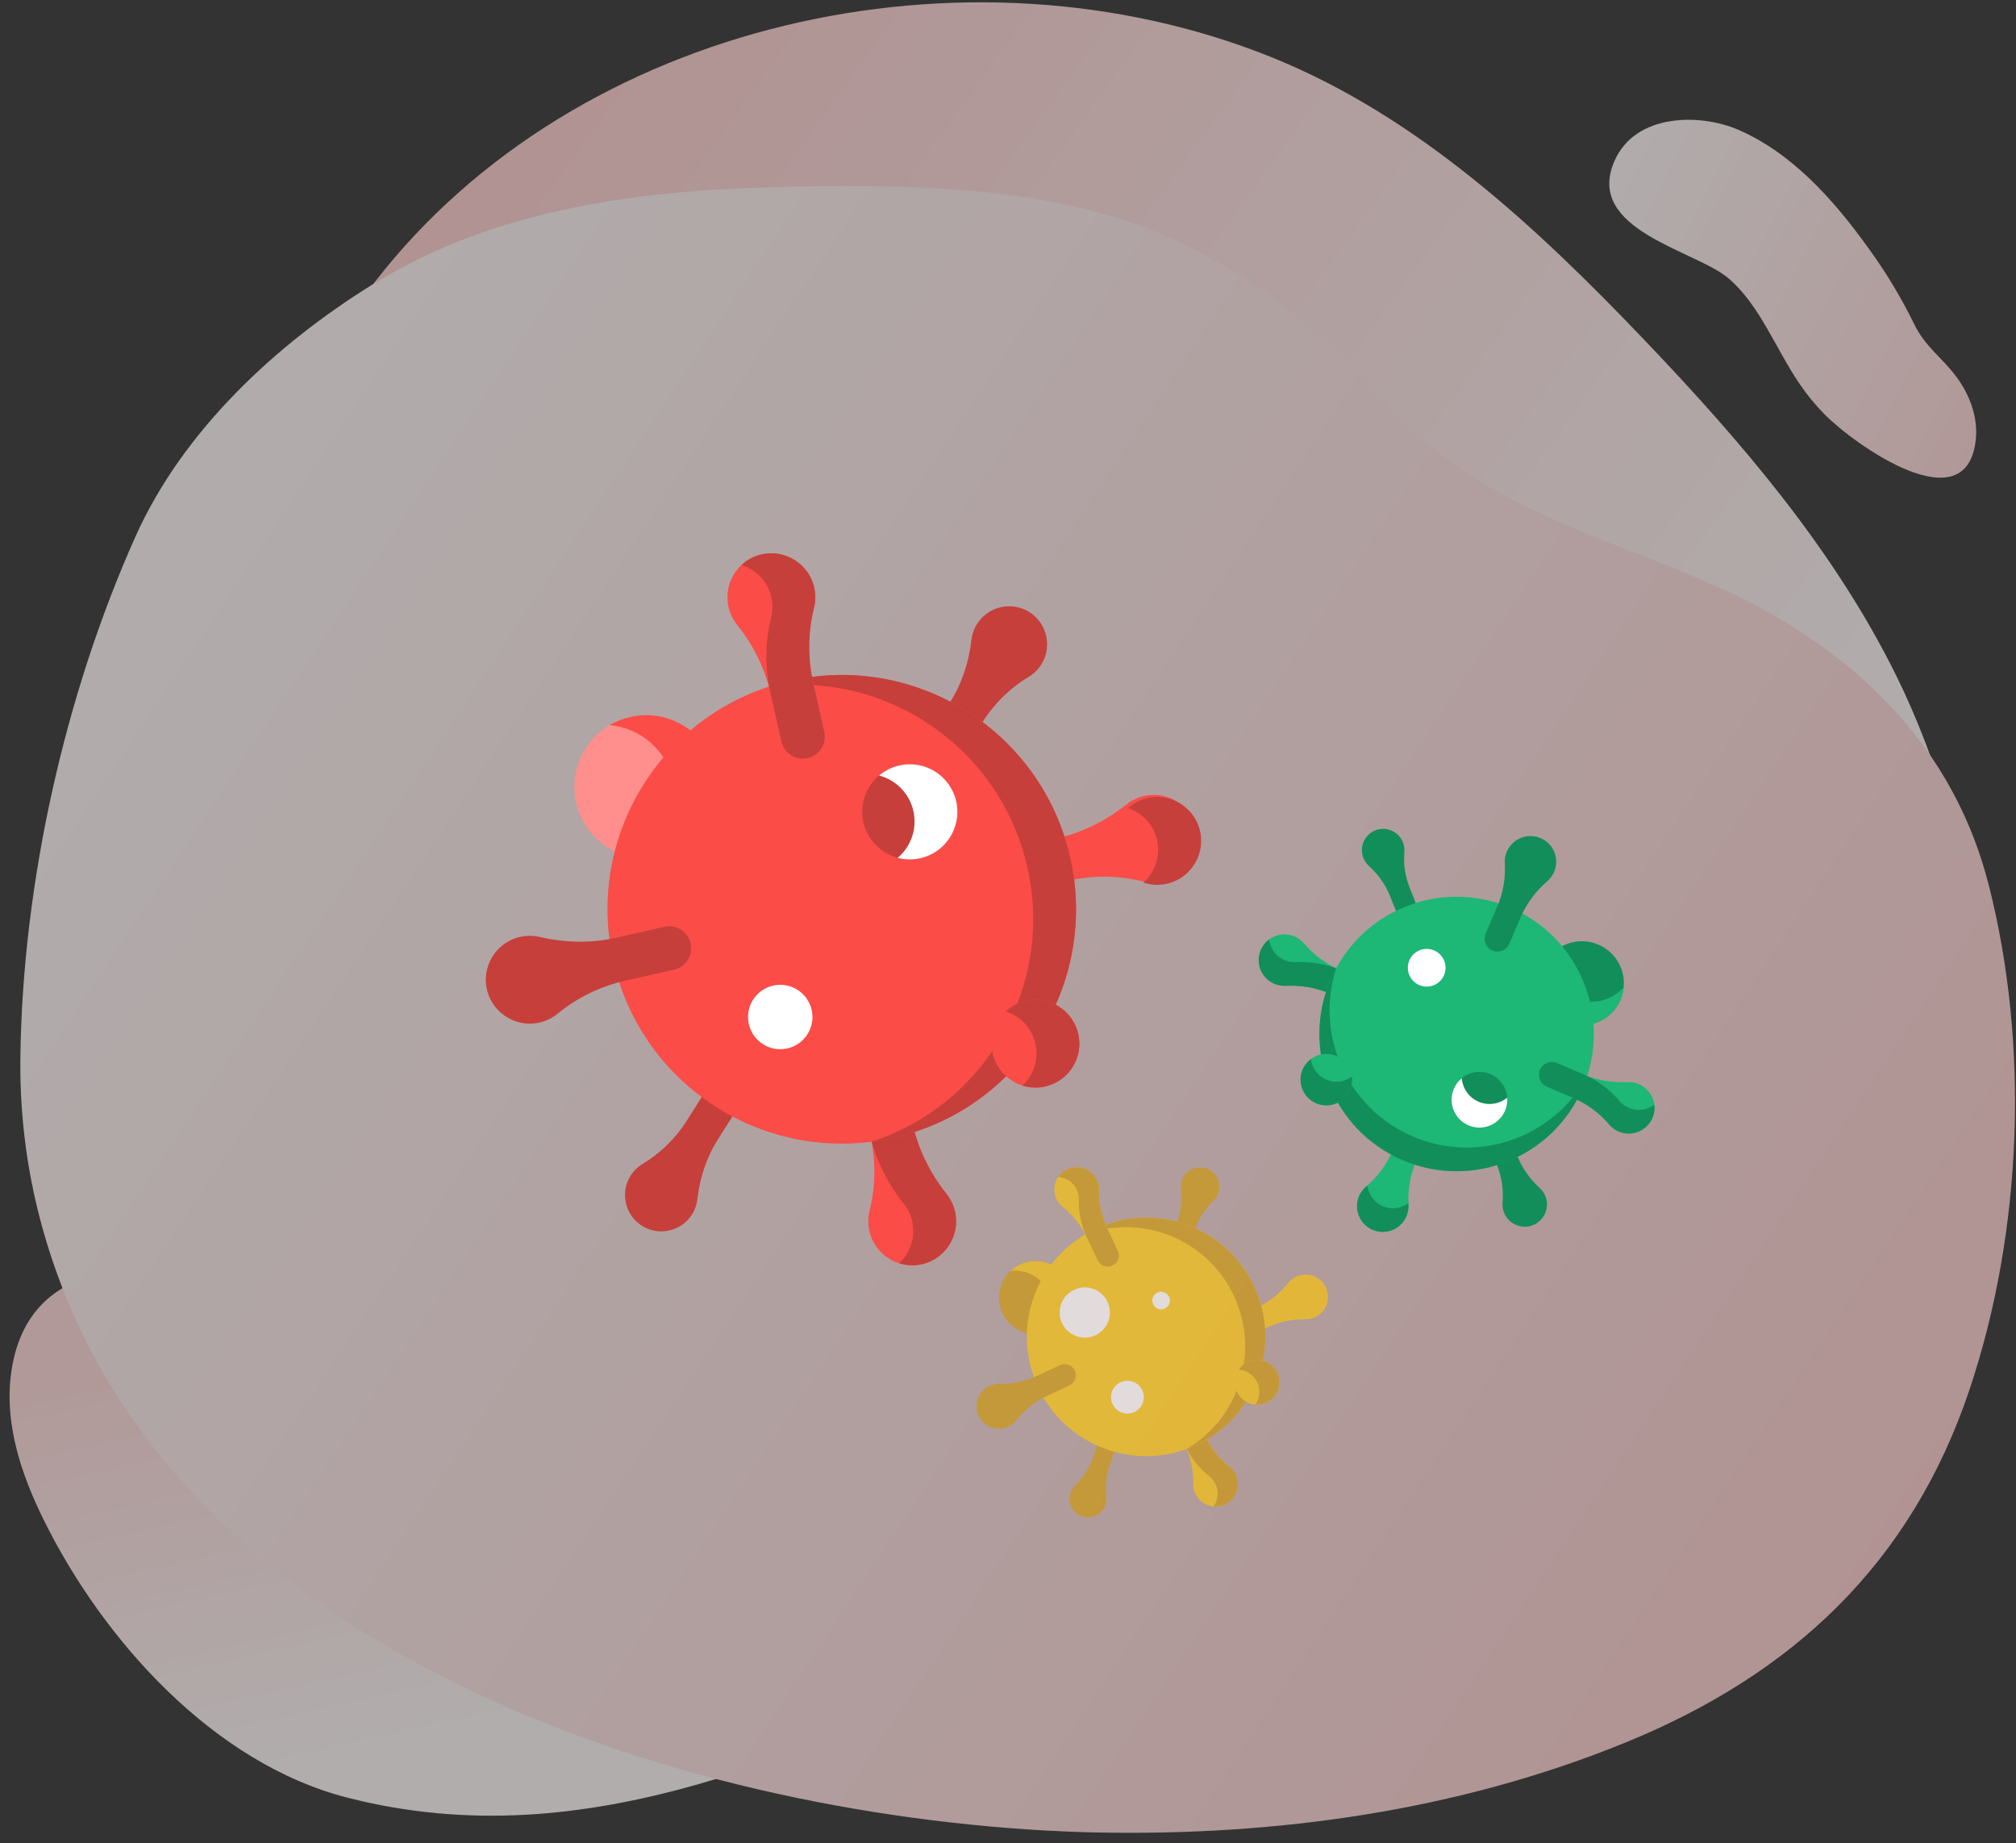 <svg width="687" height="628" viewBox="0 0 687 628" fill="none" xmlns="http://www.w3.org/2000/svg">
<rect x="0" y="0" width="687" height="628" fill="#333333" stroke="none"/>
<g opacity="0.62">
<path d="M238.057 607.851C198.682 619.087 159.392 622.956 118.399 612.475C72.709 600.789 35.08 558.705 14.889 517.821C7.387 502.636 1.709 485.837 3.643 469.013C8.123 430.15 45.232 428.1 76.105 436.365C93.508 441.016 109.187 450.103 124.687 459.101C150.419 474.049 181.17 482.534 203.833 502.438C211.436 509.135 216.972 516.956 225.975 522.045C239.981 529.968 256.262 534.314 270.699 541.631C283.023 547.905 296.618 557.807 295.772 571.604C294.888 585.754 279.561 593.845 266.239 598.666C256.806 602.104 247.437 605.19 238.057 607.851Z" fill="url(#paint0_linear)"/>
<path d="M127.767 96.029C196.696 6.987 329.521 -22.179 433.098 19.411C483.043 39.475 523.586 77.278 560.725 116.211C593.463 150.525 625.004 187.3 646.148 230.102C660.585 259.318 670.065 293.849 676.278 325.921C685.562 373.941 670.629 434.131 609.824 425.843C595.558 423.9 583.482 417.97 570.361 412.622C559.748 408.287 548.985 409.814 537.84 407.324C509.787 401.062 483.145 388.92 458.099 375.085C407.059 346.866 361.116 309.994 308.387 284.764C265.173 264.112 218.408 251.917 170.612 248.838C150.448 247.541 129.156 247.625 111.682 237.477C68.614 212.447 92.365 153.716 111.084 121.013C116.046 112.3 121.621 103.951 127.767 96.029Z" fill="url(#paint1_linear)"/>
<path d="M621.659 141.059C631.458 151.119 670.666 179.363 673.341 149.269C673.996 141.771 671.047 134.266 666.756 128.476C661.848 121.831 656.043 118.144 652.362 110.53C647.851 101.333 642.606 92.626 636.694 84.522C624.627 67.67 610.293 51.899 592.188 44.139C579.489 38.701 557.427 38.486 550.214 54.746C539.708 78.415 577.863 85.263 589.03 94.828C599.63 103.883 605.03 118.641 613.127 130.608C615.686 134.381 618.542 137.88 621.659 141.059Z" fill="url(#paint2_linear)"/>
<path d="M431.395 99.552C452.589 113.886 467.881 134.312 486.965 151.187C518.739 179.277 564.189 187.464 601.361 207.944C639.263 228.837 666.96 259.353 677.706 301.508C691.592 355.921 689.256 419.449 671.185 473.362C651.287 532.707 610.924 570.427 553.906 593.697C496.922 616.953 434.868 625.584 373.596 624.328C367.683 624.212 361.787 623.98 355.874 623.647C223.066 616.102 49.283 558.303 13.018 412.855C12.685 411.525 12.37 410.198 12.054 408.851C8.392 392.67 6.68 376.109 6.955 359.522C7.786 300.707 22.102 236.629 46.103 182.948C62.248 146.807 93.982 117.38 126.753 97.05C172.795 68.489 227.079 63.864 280.845 63.459C320.658 63.161 365.304 64.937 401.839 82.448C412.104 87.402 421.984 93.12 431.395 99.552Z" fill="url(#paint3_linear)"/>
</g>
<path d="M338.369 298.171C339.279 302.202 343.284 304.733 347.316 303.822L363.917 300.075C372.368 298.168 381.154 298.22 389.558 300.324C392.064 300.951 394.776 300.937 397.466 300.138C404.594 298.021 409.132 290.811 407.96 283.469C406.584 274.849 398.261 269.309 389.88 271.201C387.61 271.713 385.578 272.717 383.871 274.074C377.021 279.521 369.156 283.55 360.618 285.478L344.021 289.224C339.989 290.134 337.459 294.14 338.369 298.171Z" fill="#FB4C47"/>
<path d="M250.16 367.89C247.271 366.065 243.45 366.928 241.625 369.816L234.111 381.712C230.286 387.768 225.118 392.874 218.975 396.557C217.144 397.655 215.566 399.249 214.461 401.289C211.532 406.693 213.094 413.561 218.071 417.168C223.914 421.404 232.019 419.777 235.813 413.771C236.84 412.145 237.441 410.37 237.646 408.579C238.466 401.39 240.709 394.436 244.574 388.319L252.087 376.425C253.911 373.535 253.048 369.714 250.16 367.89Z" fill="#C63F3B"/>
<path d="M317.936 260.6C320.959 262.51 324.957 261.607 326.867 258.584L334.73 246.136C338.733 239.799 344.14 234.457 350.568 230.602C352.485 229.452 354.136 227.785 355.292 225.65C358.357 219.995 356.723 212.808 351.514 209.034C345.4 204.602 336.918 206.305 332.949 212.588C331.873 214.291 331.245 216.147 331.03 218.022C330.172 225.545 327.825 232.821 323.781 239.223L315.919 251.669C314.011 254.692 314.913 258.691 317.936 260.6Z" fill="#C63F3B"/>
<path d="M298.486 361.32C294.455 362.23 291.924 366.235 292.834 370.267L296.581 386.868C298.489 395.319 298.436 404.105 296.333 412.509C295.705 415.015 295.72 417.727 296.518 420.417C298.635 427.544 305.845 432.083 313.187 430.911C321.807 429.535 327.347 421.212 325.456 412.831C324.943 410.561 323.94 408.529 322.583 406.822C317.135 399.972 313.106 392.107 311.179 383.569L307.432 366.972C306.523 362.94 302.517 360.41 298.486 361.32Z" fill="#FB4C47"/>
<path d="M322.58 406.823C317.133 399.972 313.103 392.107 311.176 383.57L307.43 366.971C306.52 362.94 302.514 360.41 298.482 361.32C294.451 362.23 291.921 366.235 292.831 370.267L296.578 386.865C298.505 395.402 302.534 403.267 307.981 410.118C309.338 411.825 310.342 413.856 310.854 416.127C312.073 421.526 310.204 426.898 306.417 430.407C308.555 431.08 310.863 431.282 313.185 430.911C321.804 429.535 327.345 421.212 325.453 412.831C324.94 410.561 323.937 408.529 322.58 406.823Z" fill="#C63F3B"/>
<path d="M225.573 291.953C238.742 288.98 247.007 275.895 244.035 262.726C241.062 249.557 227.977 241.291 214.808 244.264C201.639 247.236 193.373 260.322 196.345 273.491C199.318 286.66 212.404 294.926 225.573 291.953Z" fill="#FF8F8C"/>
<path d="M214.813 244.264C212.266 244.838 209.906 245.795 207.771 247.054C218.065 247.971 227.043 255.399 229.441 266.021C231.839 276.643 226.922 287.208 218.02 292.458C220.488 292.678 223.031 292.528 225.578 291.953C238.747 288.98 247.013 275.895 244.04 262.726C241.067 249.557 227.981 241.291 214.813 244.264Z" fill="#FB4C47"/>
<path d="M304.429 387.66C347.43 377.953 374.419 335.226 364.713 292.226C355.006 249.226 312.279 222.236 269.279 231.942C226.279 241.649 199.289 284.376 208.996 327.376C218.702 370.376 261.429 397.366 304.429 387.66Z" fill="#FB4C47"/>
<path d="M269.28 231.942C266.818 232.498 264.411 233.166 262.058 233.933C302.466 228.68 340.965 254.983 350.115 295.521C359.266 336.059 335.8 376.349 297.054 388.963C299.508 388.644 301.969 388.215 304.431 387.659C347.431 377.953 374.421 335.226 364.714 292.225C355.008 249.225 312.28 222.235 269.28 231.942Z" fill="#C63F3B"/>
<path d="M313.615 292.411C322.35 290.44 327.832 281.761 325.861 273.026C323.889 264.292 315.21 258.809 306.476 260.781C297.741 262.753 292.259 271.432 294.23 280.166C296.202 288.901 304.881 294.383 313.615 292.411Z" fill="#C63F3B"/>
<path d="M306.474 260.781C303.84 261.376 301.505 262.583 299.578 264.215C305.233 265.711 309.883 270.221 311.26 276.322C312.637 282.422 310.375 288.493 305.911 292.272C308.353 292.918 310.98 293.006 313.614 292.411C322.348 290.44 327.831 281.761 325.859 273.026C323.887 264.292 315.208 258.809 306.474 260.781Z" fill="white"/>
<path d="M268.307 357.205C274.22 355.87 277.931 349.995 276.596 344.082C275.261 338.17 269.386 334.458 263.474 335.793C257.561 337.128 253.85 343.003 255.184 348.916C256.519 354.828 262.394 358.539 268.307 357.205Z" fill="white"/>
<path d="M356.154 370.187C364.216 368.367 369.277 360.356 367.457 352.293C365.637 344.231 357.625 339.17 349.563 340.99C341.5 342.81 336.44 350.821 338.259 358.884C340.079 366.947 348.091 372.007 356.154 370.187Z" fill="#FB4C47"/>
<path d="M349.562 340.99C346.902 341.591 344.572 342.869 342.704 344.596C347.636 346.136 351.638 350.187 352.857 355.59C354.077 360.993 352.204 366.369 348.411 369.878C350.84 370.636 353.493 370.789 356.153 370.189C364.216 368.369 369.276 360.357 367.456 352.295C365.636 344.232 357.625 339.17 349.562 340.99Z" fill="#C63F3B"/>
<path d="M235.331 321.43C236.241 325.461 233.711 329.467 229.68 330.377L213.079 334.124C204.628 336.032 196.716 339.853 190.031 345.363C188.038 347.006 185.582 348.159 182.81 348.593C175.464 349.743 168.269 345.182 166.173 338.048C163.713 329.673 168.849 321.095 177.23 319.203C179.5 318.69 181.765 318.724 183.89 319.216C192.416 321.192 201.249 321.452 209.787 319.525L226.385 315.778C230.415 314.868 234.421 317.399 235.331 321.43Z" fill="#C63F3B"/>
<path d="M275.231 258.282C279.262 257.372 281.793 253.367 280.883 249.335L277.135 232.735C275.228 224.284 275.28 215.497 277.384 207.093C278.011 204.587 277.997 201.875 277.198 199.185C275.081 192.058 267.871 187.519 260.529 188.691C251.91 190.067 246.369 198.39 248.261 206.771C248.773 209.041 249.777 211.073 251.134 212.78C256.581 219.63 260.61 227.495 262.538 236.033L266.284 252.631C267.194 256.662 271.2 259.192 275.231 258.282Z" fill="#FB4C47"/>
<path d="M277.199 199.185C275.082 192.058 267.872 187.52 260.53 188.691C257.463 189.181 254.79 190.553 252.699 192.491C257.323 193.945 261.152 197.607 262.6 202.481C263.399 205.171 263.413 207.883 262.786 210.388C260.682 218.793 260.63 227.579 262.537 236.03L266.285 252.631C267.194 256.662 271.2 259.192 275.232 258.282C279.263 257.372 281.793 253.367 280.883 249.335L277.136 232.735C275.228 224.284 275.281 215.497 277.385 207.093C278.012 204.587 277.998 201.875 277.199 199.185Z" fill="#C63F3B"/>
<path d="M391.349 271.857C389.071 272.327 387.022 273.292 385.292 274.617C384.986 274.852 384.675 275.08 384.365 275.309C389.584 277.017 393.708 281.551 394.542 287.473C395.255 292.538 393.266 297.489 389.622 300.732C389.912 300.805 390.203 300.875 390.492 300.953C392.985 301.625 395.695 301.661 398.398 300.912C405.559 298.928 410.226 291.806 409.19 284.448C407.973 275.809 399.758 270.12 391.349 271.857Z" fill="#C63F3B"/>
<g opacity="0.63">
<path d="M419.058 454.081C419.955 455.984 422.225 456.8 424.128 455.903L431.964 452.209C435.953 450.329 440.325 449.385 444.733 449.504C446.047 449.539 447.394 449.233 448.642 448.539C451.951 446.701 453.41 442.617 452.018 439.098C450.383 434.966 445.636 433.131 441.68 434.996C440.608 435.501 439.709 436.224 439.011 437.087C436.208 440.549 432.744 443.419 428.714 445.319L420.88 449.012C418.977 449.909 418.161 452.179 419.058 454.081Z" fill="#FFC700"/>
<path d="M378.745 488.391C377.109 487.803 375.305 488.653 374.717 490.29L372.295 497.03C371.063 500.462 369.058 503.569 366.412 506.077C365.623 506.825 365.015 507.791 364.691 508.926C363.832 511.935 365.365 515.175 368.237 516.419C371.608 517.879 375.456 516.176 376.678 512.773C377.009 511.852 377.112 510.904 377.016 509.991C376.631 506.328 376.978 502.625 378.223 499.159L380.645 492.42C381.232 490.783 380.382 488.979 378.745 488.391Z" fill="#D09700"/>
<path d="M400.59 427.599C402.303 428.214 404.19 427.325 404.805 425.612L407.34 418.559C408.63 414.968 410.727 411.717 413.496 409.092C414.321 408.309 414.958 407.299 415.297 406.11C416.196 402.962 414.591 399.571 411.586 398.27C408.059 396.742 404.032 398.524 402.753 402.085C402.407 403.049 402.299 404.041 402.399 404.996C402.803 408.829 402.439 412.704 401.136 416.331L398.603 423.383C397.988 425.096 398.877 426.983 400.59 427.599Z" fill="#D09700"/>
<path d="M402.031 479.796C400.128 480.693 399.312 482.963 400.209 484.866L403.903 492.702C405.784 496.691 406.727 501.063 406.609 505.471C406.573 506.785 406.88 508.132 407.573 509.38C409.412 512.689 413.495 514.148 417.014 512.756C421.146 511.121 422.981 506.374 421.116 502.418C420.611 501.346 419.888 500.447 419.026 499.749C415.563 496.946 412.693 493.482 410.793 489.452L407.1 481.618C406.204 479.715 403.934 478.899 402.031 479.796Z" fill="#FFC700"/>
<path d="M419.026 499.747C415.563 496.944 412.693 493.48 410.793 489.45L407.1 481.616C406.203 479.713 403.934 478.897 402.031 479.794C400.128 480.691 399.312 482.961 400.209 484.864L403.902 492.699C405.802 496.729 408.672 500.192 412.135 502.996C412.998 503.694 413.72 504.593 414.225 505.665C415.427 508.213 415.091 511.089 413.596 513.25C414.733 513.349 415.902 513.194 417.015 512.754C421.146 511.119 422.981 506.372 421.116 502.416C420.611 501.345 419.889 500.446 419.026 499.747Z" fill="#D09700"/>
<path d="M358.151 453.37C364.367 450.44 367.03 443.026 364.1 436.81C361.17 430.594 353.756 427.93 347.54 430.86C341.324 433.79 338.66 441.205 341.591 447.42C344.521 453.636 351.935 456.3 358.151 453.37Z" fill="#D09700"/>
<path d="M347.541 430.86C346.339 431.426 345.271 432.162 344.35 433.023C349.566 432.343 354.847 435.044 357.21 440.058C359.574 445.071 358.296 450.864 354.452 454.454C355.702 454.291 356.949 453.936 358.152 453.37C364.368 450.44 367.031 443.025 364.101 436.809C361.171 430.593 353.757 427.93 347.541 430.86Z" fill="#FFC700"/>
<path d="M407.89 492.23C428.187 482.662 436.885 458.452 427.317 438.155C417.75 417.858 393.54 409.16 373.243 418.728C352.946 428.295 344.248 452.505 353.816 472.802C363.383 493.099 387.593 501.797 407.89 492.23Z" fill="#FFC700"/>
<path d="M373.249 418.728C372.087 419.276 370.965 419.874 369.88 420.514C389.38 413.446 411.413 422.269 420.433 441.404C429.453 460.538 422.237 483.149 404.375 493.692C405.559 493.262 406.734 492.777 407.897 492.23C428.194 482.662 436.891 458.452 427.324 438.155C417.756 417.858 393.546 409.161 373.249 418.728Z" fill="#D09700"/>
<path d="M396.958 445.825C398.459 445.117 399.103 443.327 398.395 441.826C397.688 440.325 395.897 439.682 394.396 440.389C392.895 441.097 392.252 442.887 392.959 444.388C393.667 445.889 395.457 446.533 396.958 445.825Z" fill="white"/>
<path d="M386.578 481.081C389.369 479.765 390.565 476.435 389.249 473.644C387.933 470.853 384.604 469.657 381.813 470.973C379.022 472.288 377.826 475.618 379.141 478.409C380.457 481.2 383.786 482.396 386.578 481.081Z" fill="white"/>
<path d="M373.312 454.918C377.585 452.904 379.416 447.806 377.402 443.533C375.388 439.26 370.29 437.429 366.017 439.443C361.744 441.457 359.913 446.554 361.927 450.828C363.941 455.101 369.038 456.932 373.312 454.918Z" fill="white"/>
<path d="M431.663 477.84C435.468 476.046 437.099 471.506 435.305 467.7C433.511 463.895 428.972 462.264 425.166 464.058C421.36 465.852 419.729 470.391 421.523 474.197C423.317 478.003 427.857 479.634 431.663 477.84Z" fill="#FFC700"/>
<path d="M425.167 464.058C423.912 464.65 422.894 465.542 422.157 466.607C424.778 466.828 427.213 468.399 428.416 470.949C429.618 473.5 429.28 476.378 427.783 478.541C429.073 478.649 430.408 478.433 431.664 477.841C435.47 476.047 437.101 471.507 435.307 467.701C433.513 463.896 428.973 462.264 425.167 464.058Z" fill="#D09700"/>
<path d="M366.251 466.941C367.148 468.844 366.333 471.114 364.43 472.011L356.594 475.705C352.605 477.585 349.095 480.357 346.381 483.833C345.572 484.869 344.479 485.713 343.149 486.234C339.626 487.616 335.547 486.143 333.718 482.83C331.572 478.939 333.178 474.11 337.133 472.245C338.205 471.74 339.334 471.507 340.444 471.517C344.899 471.558 349.318 470.713 353.347 468.813L361.182 465.12C363.085 464.223 365.355 465.039 366.251 466.941Z" fill="#D09700"/>
<path d="M379.107 431.162C381.01 430.265 381.825 427.995 380.928 426.092L377.235 418.256C375.354 414.267 374.411 409.895 374.529 405.487C374.564 404.172 374.258 402.826 373.564 401.578C371.726 398.269 367.643 396.81 364.123 398.202C359.992 399.837 358.157 404.584 360.022 408.54C360.527 409.611 361.249 410.51 362.112 411.209C365.575 414.012 368.445 417.476 370.345 421.506L374.038 429.34C374.934 431.243 377.204 432.059 379.107 431.162Z" fill="#FFC700"/>
<path d="M373.562 401.578C371.724 398.269 367.64 396.81 364.121 398.202C362.651 398.784 361.474 399.76 360.649 400.954C363.107 401.167 365.414 402.564 366.671 404.826C367.365 406.075 367.671 407.421 367.636 408.735C367.518 413.144 368.461 417.516 370.341 421.505L374.035 429.34C374.932 431.243 377.202 432.059 379.105 431.162C381.008 430.265 381.823 427.995 380.926 426.092L377.232 418.256C375.352 414.267 374.409 409.895 374.527 405.487C374.562 404.173 374.256 402.826 373.562 401.578Z" fill="#D09700"/>
</g>
<path d="M484.181 380.705C481.957 379.75 479.38 380.78 478.426 383.005L474.496 392.165C472.496 396.829 469.45 400.977 465.564 404.24C464.405 405.212 463.479 406.503 462.933 408.054C461.487 412.161 463.346 416.792 467.231 418.76C471.792 421.071 477.28 419.028 479.264 414.403C479.801 413.151 480.024 411.842 479.967 410.566C479.739 405.445 480.532 400.33 482.552 395.619L486.481 386.46C487.436 384.236 486.406 381.659 484.181 380.705Z" fill="#1DB776"/>
<path d="M481.443 314.908C483.302 314.166 484.206 312.057 483.464 310.199L480.405 302.546C478.849 298.65 478.204 294.445 478.568 290.265C478.677 289.019 478.464 287.723 477.877 286.498C476.321 283.251 472.527 281.631 469.105 282.751C465.088 284.066 463.073 288.469 464.617 292.333C465.035 293.379 465.67 294.274 466.449 294.987C469.577 297.847 472.103 301.301 473.676 305.237L476.733 312.888C477.477 314.747 479.585 315.651 481.443 314.908Z" fill="#128E5A"/>
<path d="M509.023 383.929C507.079 384.707 506.132 386.913 506.909 388.858L510.109 396.866C511.738 400.942 512.413 405.343 512.032 409.717C511.918 411.021 512.141 412.377 512.756 413.659C514.384 417.057 518.354 418.752 521.935 417.58C526.138 416.203 528.246 411.596 526.631 407.553C526.193 406.458 525.529 405.522 524.714 404.776C521.441 401.783 518.797 398.168 517.151 394.05L513.952 386.043C513.174 384.099 510.968 383.152 509.023 383.929Z" fill="#128E5A"/>
<path d="M467.944 340.081C468.899 337.857 467.869 335.28 465.644 334.325L456.484 330.396C451.82 328.395 447.672 325.35 444.409 321.463C443.437 320.305 442.146 319.379 440.596 318.833C436.488 317.387 431.857 319.246 429.889 323.131C427.579 327.691 429.621 333.18 434.246 335.163C435.498 335.701 436.807 335.923 438.083 335.867C443.204 335.638 448.319 336.431 453.03 338.452L462.189 342.381C464.413 343.335 466.99 342.305 467.944 340.081Z" fill="#1DB776"/>
<path d="M438.084 335.867C443.205 335.639 448.32 336.432 453.031 338.453L462.191 342.382C464.415 343.336 466.992 342.306 467.946 340.081C468.901 337.857 467.871 335.28 465.646 334.326L456.487 330.397C451.776 328.376 446.661 327.583 441.54 327.811C440.264 327.868 438.956 327.645 437.703 327.108C434.724 325.83 432.818 323.097 432.456 320.095C431.402 320.878 430.513 321.903 429.891 323.131C427.58 327.692 429.623 333.18 434.247 335.164C435.5 335.701 436.808 335.924 438.084 335.867Z" fill="#128E5A"/>
<path d="M525.904 329.351C522.787 336.618 526.151 345.036 533.418 348.154C540.685 351.271 549.103 347.907 552.22 340.64C555.337 333.373 551.973 324.955 544.706 321.837C537.439 318.72 529.021 322.084 525.904 329.351Z" fill="#128E5A"/>
<path d="M552.222 340.642C552.825 339.237 553.183 337.788 553.319 336.343C549.346 340.91 542.737 342.614 536.875 340.099C531.014 337.585 527.694 331.622 528.264 325.596C527.312 326.69 526.509 327.948 525.906 329.353C522.789 336.62 526.153 345.038 533.42 348.156C540.687 351.273 549.105 347.909 552.222 340.642Z" fill="#1DB776"/>
<path d="M453.409 333.847C443.23 357.575 454.214 385.062 477.943 395.241C501.671 405.419 529.158 394.435 539.337 370.707C549.515 346.979 538.531 319.492 514.802 309.313C491.074 299.135 463.587 310.119 453.409 333.847Z" fill="#1DB776"/>
<path d="M539.345 370.708C539.928 369.349 540.438 367.978 540.884 366.598C529.485 387.566 503.777 396.782 481.407 387.186C459.038 377.59 447.998 352.612 455.335 329.902C454.643 331.175 454 332.49 453.417 333.848C443.239 357.577 454.223 385.063 477.952 395.242C501.68 405.421 529.167 394.436 539.345 370.708Z" fill="#128E5A"/>
<path d="M495.417 370.945C493.349 375.765 495.581 381.348 500.4 383.415C505.22 385.483 510.804 383.252 512.871 378.432C514.939 373.612 512.708 368.029 507.888 365.961C503.068 363.894 497.485 366.125 495.417 370.945Z" fill="#128E5A"/>
<path d="M512.881 378.433C513.505 376.979 513.735 375.457 513.623 373.982C510.97 376.149 507.232 376.804 503.866 375.36C500.5 373.916 498.398 370.757 498.141 367.34C496.995 368.276 496.05 369.492 495.427 370.945C493.359 375.765 495.591 381.349 500.41 383.416C505.23 385.484 510.814 383.252 512.881 378.433Z" fill="white"/>
<path d="M480.271 327.185C478.871 330.447 480.381 334.227 483.644 335.627C486.907 337.027 490.687 335.516 492.087 332.253C493.486 328.99 491.976 325.211 488.713 323.811C485.45 322.411 481.67 323.922 480.271 327.185Z" fill="white"/>
<path d="M443.914 364.381C442.005 368.83 444.065 373.985 448.514 375.894C452.964 377.802 458.119 375.743 460.027 371.293C461.936 366.843 459.876 361.689 455.427 359.78C450.977 357.871 445.822 359.931 443.914 364.381Z" fill="#1DB776"/>
<path d="M460.032 371.292C460.661 369.824 460.857 368.28 460.679 366.8C458.253 368.61 454.956 369.115 451.975 367.836C448.993 366.557 447.087 363.82 446.726 360.815C445.532 361.706 444.547 362.912 443.917 364.38C442.009 368.83 444.069 373.984 448.518 375.893C452.968 377.802 458.123 375.742 460.032 371.292Z" fill="#128E5A"/>
<path d="M508.569 323.848C506.345 322.894 505.315 320.317 506.269 318.092L510.199 308.932C512.199 304.268 513.107 299.203 512.792 294.138C512.698 292.628 512.996 291.068 513.743 289.604C515.722 285.725 520.359 283.881 524.462 285.339C529.28 287.051 531.582 292.436 529.598 297.06C529.061 298.313 528.266 299.376 527.303 300.214C523.435 303.578 520.275 307.678 518.254 312.389L514.325 321.548C513.371 323.772 510.794 324.802 508.569 323.848Z" fill="#128E5A"/>
<path d="M524.805 364.473C523.85 366.697 524.88 369.274 527.105 370.229L536.265 374.158C540.929 376.159 545.077 379.204 548.34 383.091C549.312 384.249 550.603 385.175 552.154 385.721C556.261 387.167 560.892 385.308 562.86 381.423C565.171 376.863 563.128 371.374 558.503 369.391C557.251 368.853 555.942 368.63 554.666 368.687C549.545 368.916 544.43 368.123 539.719 366.102L530.56 362.173C528.336 361.219 525.759 362.249 524.805 364.473Z" fill="#1DB776"/>
<path d="M552.153 385.719C556.26 387.165 560.891 385.306 562.859 381.422C563.681 379.799 563.95 378.06 563.75 376.402C561.47 378.095 558.417 378.652 555.608 377.663C554.058 377.117 552.767 376.192 551.794 375.033C548.532 371.146 544.383 368.101 539.72 366.1L530.56 362.171C528.335 361.217 525.758 362.246 524.804 364.471C523.849 366.696 524.879 369.273 527.104 370.227L536.264 374.156C540.928 376.157 545.076 379.202 548.339 383.089C549.311 384.247 550.602 385.173 552.153 385.719Z" fill="#128E5A"/>
<path d="M479.261 414.409C479.798 413.157 480.02 411.849 479.963 410.574C479.953 410.348 479.948 410.122 479.942 409.897C477.372 411.832 473.812 412.294 470.687 410.711C468.015 409.357 466.302 406.742 465.964 403.905C465.832 404.02 465.701 404.136 465.567 404.249C464.408 405.222 463.483 406.512 462.937 408.061C461.492 412.167 463.35 416.796 467.233 418.763C471.792 421.073 477.278 419.031 479.261 414.409Z" fill="#128E5A"/>
<defs>
<linearGradient id="paint0_linear" x1="-0.114" y1="474.181" x2="31.159" y2="615.457" gradientUnits="userSpaceOnUse">
<stop stop-color="#FFD8D8"/>
<stop offset="1" stop-color="#FFF8F8"/>
</linearGradient>
<linearGradient id="paint1_linear" x1="684.981" y1="214.35" x2="282.159" y2="-76.688" gradientUnits="userSpaceOnUse">
<stop stop-color="#FFF8F8"/>
<stop offset="1" stop-color="#FFCFCF"/>
</linearGradient>
<linearGradient id="paint2_linear" x1="674.433" y1="148.806" x2="525.072" y2="73.644" gradientUnits="userSpaceOnUse">
<stop stop-color="#FFD7D7"/>
<stop offset="1" stop-color="#FFF9F9"/>
</linearGradient>
<linearGradient id="paint3_linear" x1="612.714" y1="578.9" x2="18.141" y2="182.978" gradientUnits="userSpaceOnUse">
<stop stop-color="#FFCFCF"/>
<stop offset="1" stop-color="#FFF8F8"/>
</linearGradient>
</defs>
</svg>
